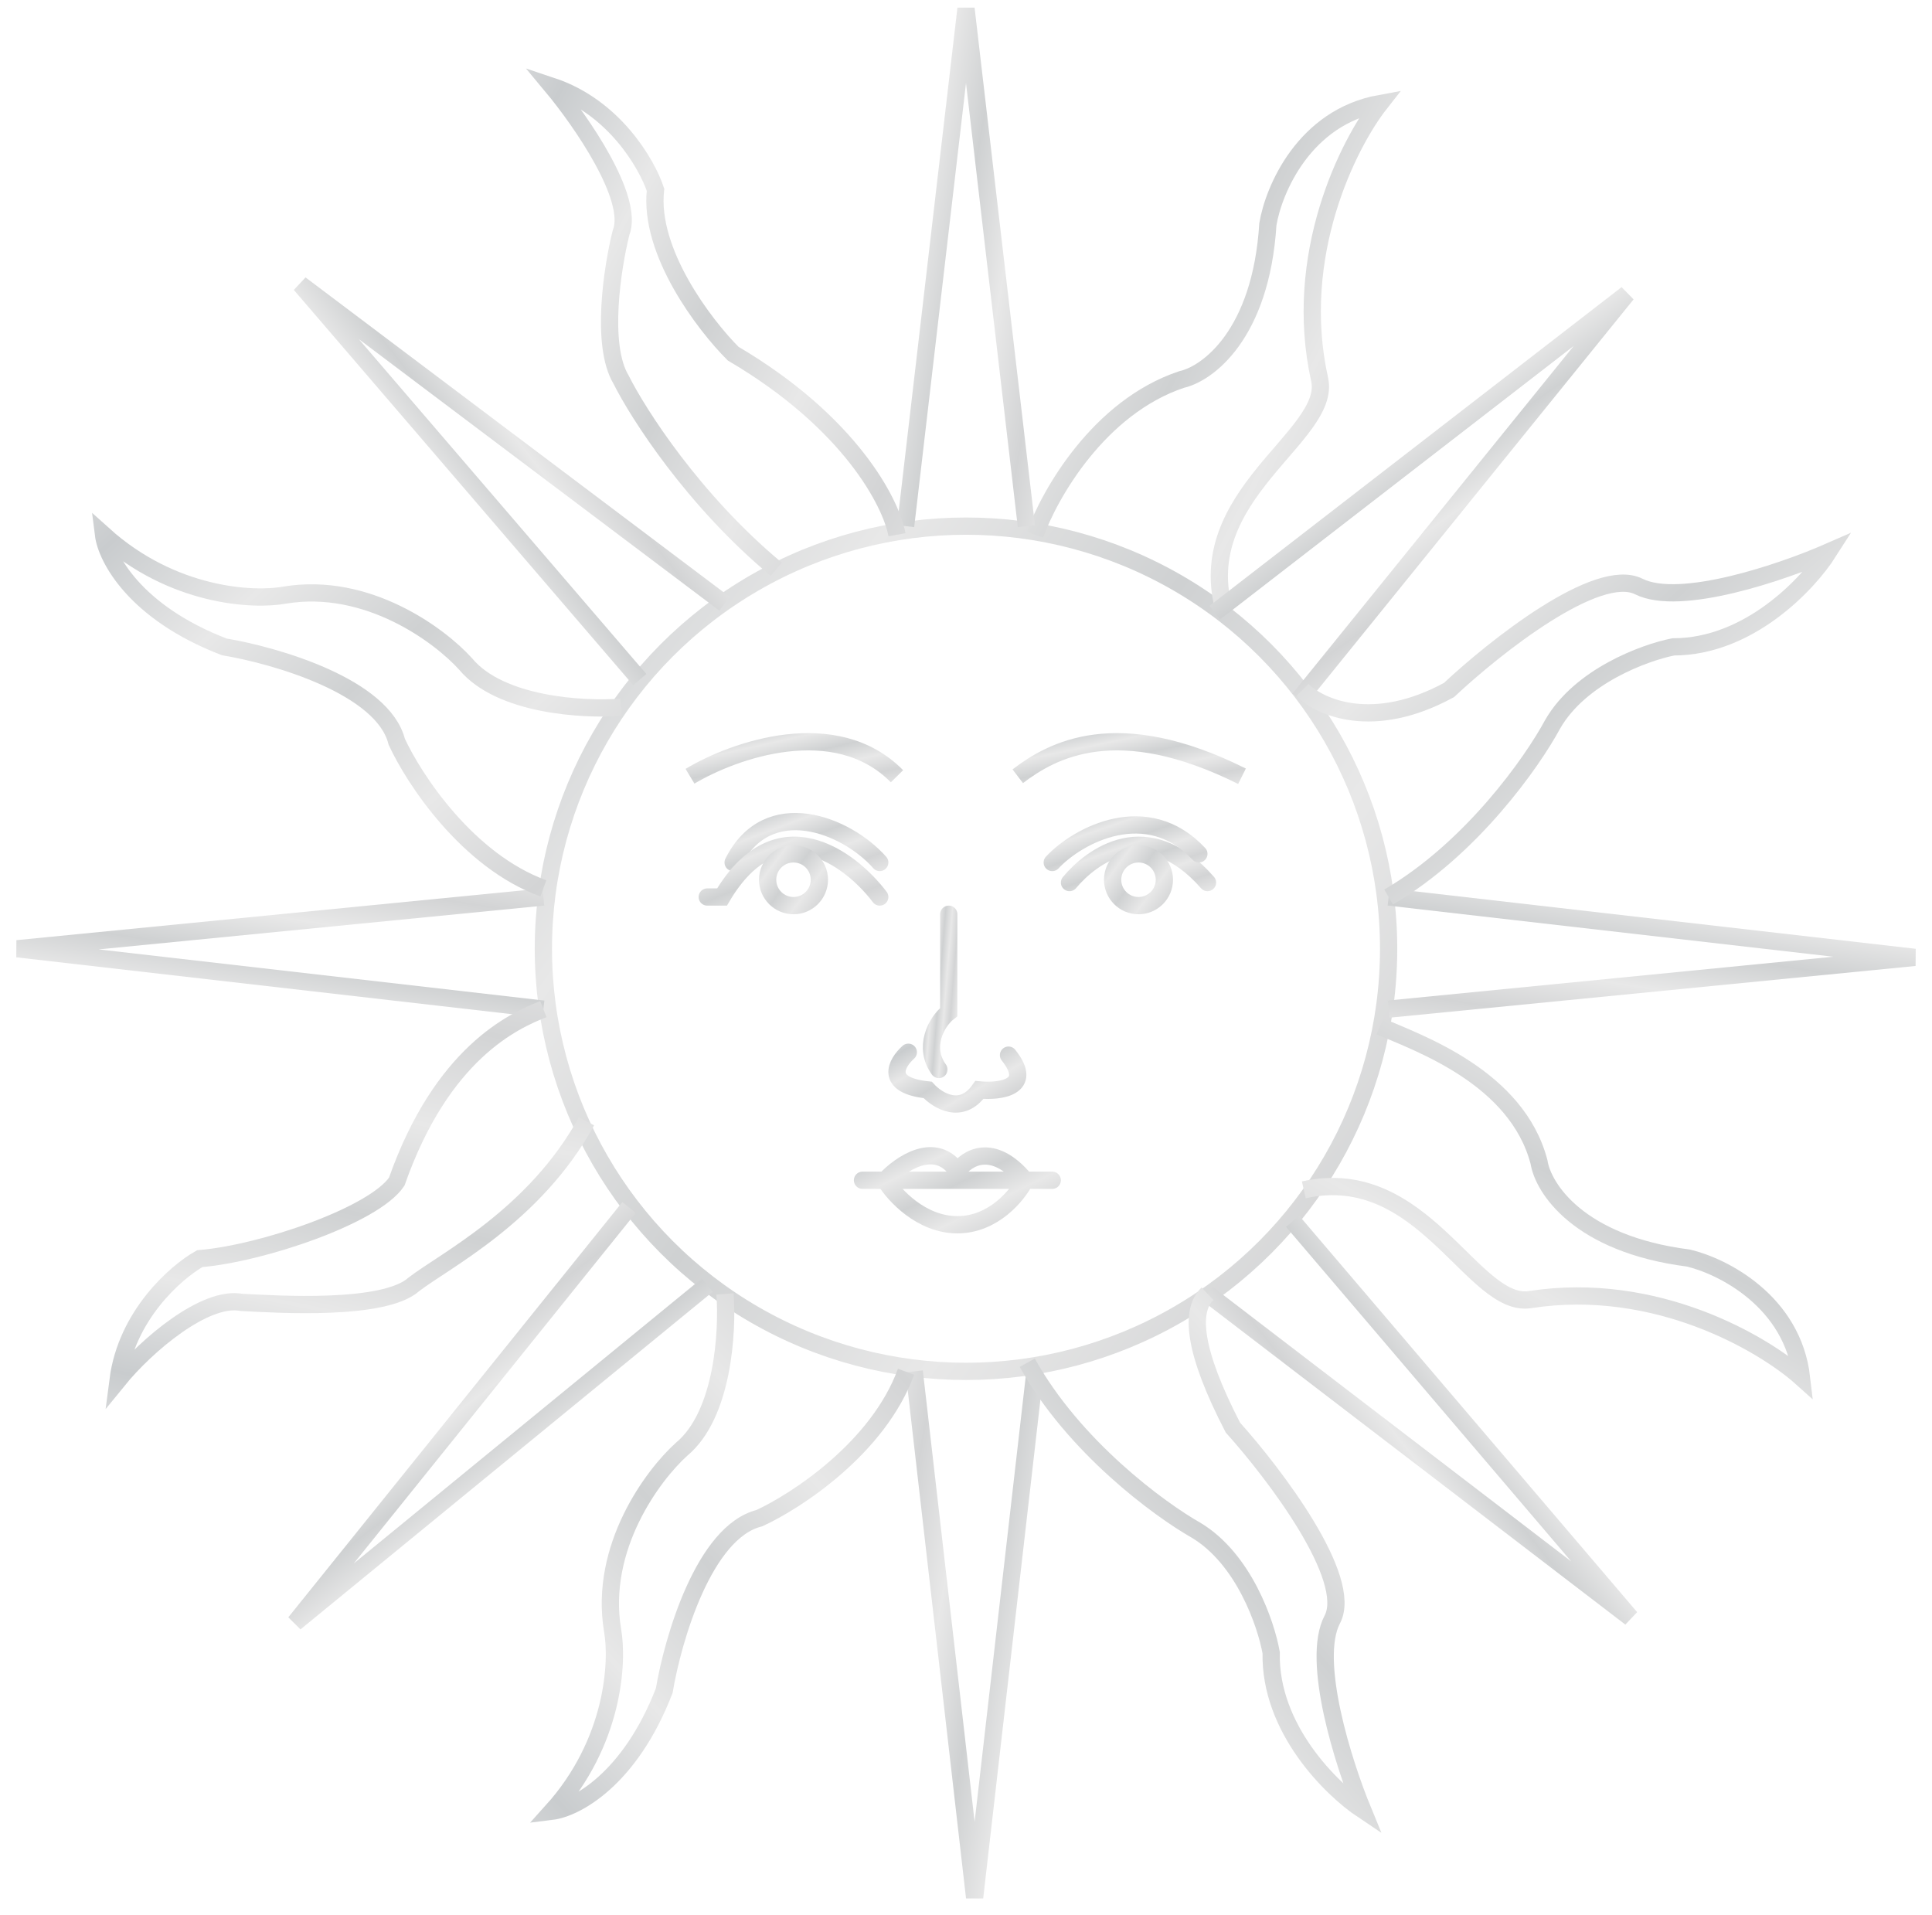 <svg width="112" height="111" viewBox="0 0 112 111" fill="none" xmlns="http://www.w3.org/2000/svg">
<g id="sun">
<circle id="Ellipse 1" cx="56" cy="55" r="24.5" stroke="url(#paint0_linear_168_22)"/>
<path id="Vector 1" d="M60 31C60.833 28.667 63.7 23.6 68.5 22C70 21.667 73.1 19.4 73.5 13C73.833 11 75.6 6.8 80 6C78.167 8.333 74.9 14.8 76.5 22C77.228 25.276 69 28.7 71 35.5" stroke="url(#paint1_linear_168_22)"/>
<path id="Vector 6" d="M80 59.5C82.274 60.483 87.931 62.463 89.217 67.357C89.452 68.876 91.513 72.116 97.874 72.93C99.848 73.392 103.924 75.427 104.438 79.87C102.228 77.889 95.987 74.21 88.698 75.34C85.382 75.854 82.498 67.422 75.583 68.977" stroke="url(#paint2_linear_168_22)"/>
<path id="Vector 2" d="M52.5 30.5L56 0.5L59.5 30.5" stroke="url(#paint3_linear_168_22)"/>
<path id="Vector 14" d="M37.088 39.397L17.412 16.482L42.001 35" stroke="url(#paint4_linear_168_22)"/>
<path id="Vector 9" d="M60 79.5L56.5 110L53 79.5" stroke="url(#paint5_linear_168_22)"/>
<path id="Vector 7" d="M74.933 70.797L94.527 93.782L70 75" stroke="url(#paint6_linear_168_22)"/>
<path id="Vector 16" d="M41 74.5L17.103 94.071L36.466 70" stroke="url(#paint7_linear_168_22)"/>
<path id="Vector 4" d="M70.42 35.519L94.311 17.04L75.316 40.522" stroke="url(#paint8_linear_168_22)"/>
<path id="Vector 5" d="M80.5 52L111 55.5L80.5 58.5" stroke="url(#paint9_linear_168_22)"/>
<path id="Vector 15" d="M31.5 58.5L1 55L31.5 52" stroke="url(#paint10_linear_168_22)"/>
<path id="Vector 3" d="M75.5 40C76.5 41 79.6 42.4 84 40C86.667 37.5 92.6 32.8 95 34C97.4 35.2 103.333 33.167 106 32C104.833 33.833 101.4 37.5 97 37.5C95.333 37.833 91.6 39.2 90 42C88.833 44.167 85.3 49.2 80.5 52" stroke="url(#paint11_linear_168_22)"/>
<path id="Vector 8" d="M70 75C68.978 75.978 69.168 78.307 71.472 82.757C73.914 85.478 78.485 91.511 77.233 93.885C75.982 96.258 77.886 102.234 78.995 104.925C77.187 103.719 73.596 100.208 73.691 95.809C73.394 94.135 72.108 90.373 69.343 88.713C67.202 87.5 62.247 83.858 59.551 78.999" stroke="url(#paint12_linear_168_22)"/>
<path id="Vector 10" d="M52 31C51.667 29.167 49.3 24.5 42.5 20.5C40.833 18.833 37.6 14.6 38 11C37.5 9.5 35.6 6.2 32 5C33.667 7 36.8 11.5 36 13.5C35.5 15.5 34.8 20 36 22C37 24 40.2 29 45 33" stroke="url(#paint13_linear_168_22)"/>
<path id="Vector 12" d="M31.5 58.5C29.765 59.179 25.619 61.058 23 68.5C21.684 70.456 15.188 72.667 11.578 72.966C10.202 73.745 7.329 76.244 6.843 80.007C8.485 77.988 11.883 75.099 14 75.5C16.059 75.606 22.268 76.011 24 74.449C25.77 73.083 30.997 70.479 34 65" stroke="url(#paint14_linear_168_22)"/>
<path id="Vector 11" d="M36 41C33.833 41.167 29 40.9 27 38.5C25.5 36.833 21.3 33.7 16.5 34.5C14.667 34.833 10 34.6 6 31C6.167 32.333 7.8 35.5 13 37.5C16 38 22.2 39.8 23 43C24 45.167 27.1 49.9 31.5 51.5" stroke="url(#paint15_linear_168_22)"/>
<path id="Vector 13" d="M42.029 75.01C42.193 77.176 41.922 82.01 39.52 84.007C37.852 85.506 34.715 89.703 35.51 94.503C35.842 96.337 35.604 101.003 32 105C33.334 104.835 36.502 103.204 38.507 98.006C39.01 95.007 40.816 88.808 44.016 88.011C46.184 87.014 50.92 83.918 52.524 79.52" stroke="url(#paint16_linear_168_22)"/>
<path id="Vector 22" d="M40 45C42.512 43.491 48.428 41.378 52 45" stroke="url(#paint17_linear_168_22)"/>
<path id="Vector 23" d="M59 45C60.977 43.491 64.744 41.378 72 45" stroke="url(#paint18_linear_168_22)"/>
<g id="eye right">
<path id="Vector 25" d="M62 51.163C63.255 49.653 66.5 47.163 70 51.163" stroke="url(#paint19_linear_168_22)" stroke-linecap="round"/>
<path id="Vector 24" d="M61 50C62.5 48.393 66.5 46.286 69.5 49.5" stroke="url(#paint20_linear_168_22)" stroke-linecap="round"/>
<circle id="Ellipse 2" cx="66" cy="51" r="1.5" stroke="url(#paint21_linear_168_22)"/>
</g>
<g id="eye left">
<path id="Vector 26" d="M51 50C49.059 47.801 44.5 46 42.5 50" stroke="url(#paint22_linear_168_22)" stroke-linecap="round"/>
<path id="Vector 27" d="M51 52C49.286 49.736 45.057 46.567 41.857 52H41" stroke="url(#paint23_linear_168_22)" stroke-linecap="round"/>
<circle id="Ellipse 3" cx="46" cy="51" r="1.5" stroke="url(#paint24_linear_168_22)"/>
</g>
<g id="nose">
<path id="Vector 29" d="M52.656 61C51.968 61.616 51.231 62.915 53.78 63.184C54.342 63.8 55.728 64.662 56.778 63.184C57.964 63.296 59.963 63.049 58.464 61.168" stroke="url(#paint25_linear_168_22)" stroke-linecap="round"/>
<path id="Vector 28" d="M55 53V58.674C54.237 59.261 53.513 60.748 54.428 62" stroke="url(#paint26_linear_168_22)" stroke-linecap="round"/>
</g>
<path id="Vector 31" d="M50 68.421H51.309M61 68.421H59.429M51.309 68.421C52.182 67.475 54.243 66.047 55.5 67.905C56.024 67.131 57.543 66.151 59.429 68.421M51.309 68.421H59.429M51.309 68.421C51.833 69.28 53.405 71 55.5 71C57.595 71 58.992 69.28 59.429 68.421" stroke="url(#paint27_linear_168_22)" stroke-linecap="round"/>
</g>
<defs>
<linearGradient id="paint0_linear_168_22" x1="-9.027" y1="7.827" x2="90.502" y2="82.075" gradientUnits="userSpaceOnUse">
<stop stop-color="#E8E8E8"/>
<stop offset="0.125" stop-color="#C4C8CA"/>
<stop offset="0.25" stop-color="#E8E8E8"/>
<stop offset="0.375" stop-color="#C9CCCE"/>
<stop offset="0.5" stop-color="#E8E8E8"/>
<stop offset="0.625" stop-color="#CFD1D2"/>
<stop offset="0.75" stop-color="#E8E8E8"/>
<stop offset="0.875" stop-color="#D3D4D5"/>
<stop offset="1" stop-color="#E8E8E8"/>
</linearGradient>
<linearGradient id="paint1_linear_168_22" x1="43.989" y1="-7.082" x2="93.334" y2="17.875" gradientUnits="userSpaceOnUse">
<stop stop-color="#E8E8E8"/>
<stop offset="0.125" stop-color="#C4C8CA"/>
<stop offset="0.25" stop-color="#E8E8E8"/>
<stop offset="0.375" stop-color="#C9CCCE"/>
<stop offset="0.5" stop-color="#E8E8E8"/>
<stop offset="0.625" stop-color="#CFD1D2"/>
<stop offset="0.75" stop-color="#E8E8E8"/>
<stop offset="0.875" stop-color="#D3D4D5"/>
<stop offset="1" stop-color="#E8E8E8"/>
</linearGradient>
<linearGradient id="paint2_linear_168_22" x1="119.679" y1="47.041" x2="94.178" y2="92.904" gradientUnits="userSpaceOnUse">
<stop stop-color="#E8E8E8"/>
<stop offset="0.125" stop-color="#C4C8CA"/>
<stop offset="0.25" stop-color="#E8E8E8"/>
<stop offset="0.375" stop-color="#C9CCCE"/>
<stop offset="0.5" stop-color="#E8E8E8"/>
<stop offset="0.625" stop-color="#CFD1D2"/>
<stop offset="0.75" stop-color="#E8E8E8"/>
<stop offset="0.875" stop-color="#D3D4D5"/>
<stop offset="1" stop-color="#E8E8E8"/>
</linearGradient>
<linearGradient id="paint3_linear_168_22" x1="46.896" y1="-12.804" x2="67.947" y2="-9.139" gradientUnits="userSpaceOnUse">
<stop stop-color="#E8E8E8"/>
<stop offset="0.125" stop-color="#C4C8CA"/>
<stop offset="0.25" stop-color="#E8E8E8"/>
<stop offset="0.375" stop-color="#C9CCCE"/>
<stop offset="0.5" stop-color="#E8E8E8"/>
<stop offset="0.625" stop-color="#CFD1D2"/>
<stop offset="0.75" stop-color="#E8E8E8"/>
<stop offset="0.875" stop-color="#D3D4D5"/>
<stop offset="1" stop-color="#E8E8E8"/>
</linearGradient>
<linearGradient id="paint4_linear_168_22" x1="1.494" y1="13.705" x2="17.268" y2="1.282" gradientUnits="userSpaceOnUse">
<stop stop-color="#E8E8E8"/>
<stop offset="0.125" stop-color="#C4C8CA"/>
<stop offset="0.25" stop-color="#E8E8E8"/>
<stop offset="0.375" stop-color="#C9CCCE"/>
<stop offset="0.5" stop-color="#E8E8E8"/>
<stop offset="0.625" stop-color="#CFD1D2"/>
<stop offset="0.75" stop-color="#E8E8E8"/>
<stop offset="0.875" stop-color="#D3D4D5"/>
<stop offset="1" stop-color="#E8E8E8"/>
</linearGradient>
<linearGradient id="paint5_linear_168_22" x1="65.604" y1="123.525" x2="44.533" y2="119.918" gradientUnits="userSpaceOnUse">
<stop stop-color="#E8E8E8"/>
<stop offset="0.125" stop-color="#C4C8CA"/>
<stop offset="0.25" stop-color="#E8E8E8"/>
<stop offset="0.375" stop-color="#C9CCCE"/>
<stop offset="0.5" stop-color="#E8E8E8"/>
<stop offset="0.625" stop-color="#CFD1D2"/>
<stop offset="0.75" stop-color="#E8E8E8"/>
<stop offset="0.875" stop-color="#D3D4D5"/>
<stop offset="1" stop-color="#E8E8E8"/>
</linearGradient>
<linearGradient id="paint6_linear_168_22" x1="110.407" y1="96.727" x2="94.927" y2="108.919" gradientUnits="userSpaceOnUse">
<stop stop-color="#E8E8E8"/>
<stop offset="0.125" stop-color="#C4C8CA"/>
<stop offset="0.25" stop-color="#E8E8E8"/>
<stop offset="0.375" stop-color="#C9CCCE"/>
<stop offset="0.5" stop-color="#E8E8E8"/>
<stop offset="0.625" stop-color="#CFD1D2"/>
<stop offset="0.75" stop-color="#E8E8E8"/>
<stop offset="0.875" stop-color="#D3D4D5"/>
<stop offset="1" stop-color="#E8E8E8"/>
</linearGradient>
<linearGradient id="paint7_linear_168_22" x1="13.717" y1="109.815" x2="1.967" y2="94.179" gradientUnits="userSpaceOnUse">
<stop stop-color="#E8E8E8"/>
<stop offset="0.125" stop-color="#C4C8CA"/>
<stop offset="0.25" stop-color="#E8E8E8"/>
<stop offset="0.375" stop-color="#C9CCCE"/>
<stop offset="0.5" stop-color="#E8E8E8"/>
<stop offset="0.625" stop-color="#CFD1D2"/>
<stop offset="0.75" stop-color="#E8E8E8"/>
<stop offset="0.875" stop-color="#D3D4D5"/>
<stop offset="1" stop-color="#E8E8E8"/>
</linearGradient>
<linearGradient id="paint8_linear_168_22" x1="97.453" y1="1.229" x2="109.556" y2="18.837" gradientUnits="userSpaceOnUse">
<stop stop-color="#E8E8E8"/>
<stop offset="0.125" stop-color="#C4C8CA"/>
<stop offset="0.25" stop-color="#E8E8E8"/>
<stop offset="0.375" stop-color="#C9CCCE"/>
<stop offset="0.5" stop-color="#E8E8E8"/>
<stop offset="0.625" stop-color="#CFD1D2"/>
<stop offset="0.75" stop-color="#E8E8E8"/>
<stop offset="0.875" stop-color="#D3D4D5"/>
<stop offset="1" stop-color="#E8E8E8"/>
</linearGradient>
<linearGradient id="paint9_linear_168_22" x1="124.525" y1="46.796" x2="121.402" y2="66.439" gradientUnits="userSpaceOnUse">
<stop stop-color="#E8E8E8"/>
<stop offset="0.125" stop-color="#C4C8CA"/>
<stop offset="0.25" stop-color="#E8E8E8"/>
<stop offset="0.375" stop-color="#C9CCCE"/>
<stop offset="0.5" stop-color="#E8E8E8"/>
<stop offset="0.625" stop-color="#CFD1D2"/>
<stop offset="0.75" stop-color="#E8E8E8"/>
<stop offset="0.875" stop-color="#D3D4D5"/>
<stop offset="1" stop-color="#E8E8E8"/>
</linearGradient>
<linearGradient id="paint10_linear_168_22" x1="-12.525" y1="63.704" x2="-9.402" y2="44.061" gradientUnits="userSpaceOnUse">
<stop stop-color="#E8E8E8"/>
<stop offset="0.125" stop-color="#C4C8CA"/>
<stop offset="0.25" stop-color="#E8E8E8"/>
<stop offset="0.375" stop-color="#C9CCCE"/>
<stop offset="0.5" stop-color="#E8E8E8"/>
<stop offset="0.625" stop-color="#CFD1D2"/>
<stop offset="0.75" stop-color="#E8E8E8"/>
<stop offset="0.875" stop-color="#D3D4D5"/>
<stop offset="1" stop-color="#E8E8E8"/>
</linearGradient>
<linearGradient id="paint11_linear_168_22" x1="51.083" y1="23.131" x2="92.274" y2="69.99" gradientUnits="userSpaceOnUse">
<stop stop-color="#E8E8E8"/>
<stop offset="0.125" stop-color="#C4C8CA"/>
<stop offset="0.25" stop-color="#E8E8E8"/>
<stop offset="0.375" stop-color="#C9CCCE"/>
<stop offset="0.5" stop-color="#E8E8E8"/>
<stop offset="0.625" stop-color="#CFD1D2"/>
<stop offset="0.75" stop-color="#E8E8E8"/>
<stop offset="0.875" stop-color="#D3D4D5"/>
<stop offset="1" stop-color="#E8E8E8"/>
</linearGradient>
<linearGradient id="paint12_linear_168_22" x1="89.019" y1="51.611" x2="42.333" y2="91.924" gradientUnits="userSpaceOnUse">
<stop stop-color="#E8E8E8"/>
<stop offset="0.125" stop-color="#C4C8CA"/>
<stop offset="0.25" stop-color="#E8E8E8"/>
<stop offset="0.375" stop-color="#C9CCCE"/>
<stop offset="0.5" stop-color="#E8E8E8"/>
<stop offset="0.625" stop-color="#CFD1D2"/>
<stop offset="0.75" stop-color="#E8E8E8"/>
<stop offset="0.875" stop-color="#D3D4D5"/>
<stop offset="1" stop-color="#E8E8E8"/>
</linearGradient>
<linearGradient id="paint13_linear_168_22" x1="15.989" y1="-7.417" x2="64.252" y2="18.3" gradientUnits="userSpaceOnUse">
<stop stop-color="#E8E8E8"/>
<stop offset="0.125" stop-color="#C4C8CA"/>
<stop offset="0.25" stop-color="#E8E8E8"/>
<stop offset="0.375" stop-color="#C9CCCE"/>
<stop offset="0.5" stop-color="#E8E8E8"/>
<stop offset="0.625" stop-color="#CFD1D2"/>
<stop offset="0.75" stop-color="#E8E8E8"/>
<stop offset="0.875" stop-color="#D3D4D5"/>
<stop offset="1" stop-color="#E8E8E8"/>
</linearGradient>
<linearGradient id="paint14_linear_168_22" x1="-3.492" y1="95.384" x2="5.759" y2="49.438" gradientUnits="userSpaceOnUse">
<stop stop-color="#E8E8E8"/>
<stop offset="0.125" stop-color="#C4C8CA"/>
<stop offset="0.25" stop-color="#E8E8E8"/>
<stop offset="0.375" stop-color="#C9CCCE"/>
<stop offset="0.5" stop-color="#E8E8E8"/>
<stop offset="0.625" stop-color="#CFD1D2"/>
<stop offset="0.75" stop-color="#E8E8E8"/>
<stop offset="0.875" stop-color="#D3D4D5"/>
<stop offset="1" stop-color="#E8E8E8"/>
</linearGradient>
<linearGradient id="paint15_linear_168_22" x1="-18.016" y1="21.909" x2="24.392" y2="68.206" gradientUnits="userSpaceOnUse">
<stop stop-color="#E8E8E8"/>
<stop offset="0.125" stop-color="#C4C8CA"/>
<stop offset="0.25" stop-color="#E8E8E8"/>
<stop offset="0.375" stop-color="#C9CCCE"/>
<stop offset="0.5" stop-color="#E8E8E8"/>
<stop offset="0.625" stop-color="#CFD1D2"/>
<stop offset="0.75" stop-color="#E8E8E8"/>
<stop offset="0.875" stop-color="#D3D4D5"/>
<stop offset="1" stop-color="#E8E8E8"/>
</linearGradient>
<linearGradient id="paint16_linear_168_22" x1="22.886" y1="129.008" x2="69.224" y2="86.644" gradientUnits="userSpaceOnUse">
<stop stop-color="#E8E8E8"/>
<stop offset="0.125" stop-color="#C4C8CA"/>
<stop offset="0.25" stop-color="#E8E8E8"/>
<stop offset="0.375" stop-color="#C9CCCE"/>
<stop offset="0.5" stop-color="#E8E8E8"/>
<stop offset="0.625" stop-color="#CFD1D2"/>
<stop offset="0.75" stop-color="#E8E8E8"/>
<stop offset="0.875" stop-color="#D3D4D5"/>
<stop offset="1" stop-color="#E8E8E8"/>
</linearGradient>
<linearGradient id="paint17_linear_168_22" x1="30.393" y1="42.113" x2="32.161" y2="50.025" gradientUnits="userSpaceOnUse">
<stop stop-color="#E8E8E8"/>
<stop offset="0.125" stop-color="#C4C8CA"/>
<stop offset="0.25" stop-color="#E8E8E8"/>
<stop offset="0.375" stop-color="#C9CCCE"/>
<stop offset="0.5" stop-color="#E8E8E8"/>
<stop offset="0.625" stop-color="#CFD1D2"/>
<stop offset="0.75" stop-color="#E8E8E8"/>
<stop offset="0.875" stop-color="#D3D4D5"/>
<stop offset="1" stop-color="#E8E8E8"/>
</linearGradient>
<linearGradient id="paint18_linear_168_22" x1="48.593" y1="42.113" x2="50.236" y2="50.081" gradientUnits="userSpaceOnUse">
<stop stop-color="#E8E8E8"/>
<stop offset="0.125" stop-color="#C4C8CA"/>
<stop offset="0.25" stop-color="#E8E8E8"/>
<stop offset="0.375" stop-color="#C9CCCE"/>
<stop offset="0.5" stop-color="#E8E8E8"/>
<stop offset="0.625" stop-color="#CFD1D2"/>
<stop offset="0.75" stop-color="#E8E8E8"/>
<stop offset="0.875" stop-color="#D3D4D5"/>
<stop offset="1" stop-color="#E8E8E8"/>
</linearGradient>
<linearGradient id="paint19_linear_168_22" x1="55.596" y1="48.041" x2="58.473" y2="55.981" gradientUnits="userSpaceOnUse">
<stop stop-color="#E8E8E8"/>
<stop offset="0.125" stop-color="#C4C8CA"/>
<stop offset="0.25" stop-color="#E8E8E8"/>
<stop offset="0.375" stop-color="#C9CCCE"/>
<stop offset="0.5" stop-color="#E8E8E8"/>
<stop offset="0.625" stop-color="#CFD1D2"/>
<stop offset="0.75" stop-color="#E8E8E8"/>
<stop offset="0.875" stop-color="#D3D4D5"/>
<stop offset="1" stop-color="#E8E8E8"/>
</linearGradient>
<linearGradient id="paint20_linear_168_22" x1="54.195" y1="46.856" x2="56.975" y2="54.948" gradientUnits="userSpaceOnUse">
<stop stop-color="#E8E8E8"/>
<stop offset="0.125" stop-color="#C4C8CA"/>
<stop offset="0.25" stop-color="#E8E8E8"/>
<stop offset="0.375" stop-color="#C9CCCE"/>
<stop offset="0.5" stop-color="#E8E8E8"/>
<stop offset="0.625" stop-color="#CFD1D2"/>
<stop offset="0.75" stop-color="#E8E8E8"/>
<stop offset="0.875" stop-color="#D3D4D5"/>
<stop offset="1" stop-color="#E8E8E8"/>
</linearGradient>
<linearGradient id="paint21_linear_168_22" x1="60.798" y1="47.226" x2="68.76" y2="53.166" gradientUnits="userSpaceOnUse">
<stop stop-color="#E8E8E8"/>
<stop offset="0.125" stop-color="#C4C8CA"/>
<stop offset="0.25" stop-color="#E8E8E8"/>
<stop offset="0.375" stop-color="#C9CCCE"/>
<stop offset="0.5" stop-color="#E8E8E8"/>
<stop offset="0.625" stop-color="#CFD1D2"/>
<stop offset="0.75" stop-color="#E8E8E8"/>
<stop offset="0.875" stop-color="#D3D4D5"/>
<stop offset="1" stop-color="#E8E8E8"/>
</linearGradient>
<linearGradient id="paint22_linear_168_22" x1="35.695" y1="46.577" x2="38.928" y2="55.218" gradientUnits="userSpaceOnUse">
<stop stop-color="#E8E8E8"/>
<stop offset="0.125" stop-color="#C4C8CA"/>
<stop offset="0.25" stop-color="#E8E8E8"/>
<stop offset="0.375" stop-color="#C9CCCE"/>
<stop offset="0.5" stop-color="#E8E8E8"/>
<stop offset="0.625" stop-color="#CFD1D2"/>
<stop offset="0.75" stop-color="#E8E8E8"/>
<stop offset="0.875" stop-color="#D3D4D5"/>
<stop offset="1" stop-color="#E8E8E8"/>
</linearGradient>
<linearGradient id="paint23_linear_168_22" x1="32.995" y1="47.67" x2="37.308" y2="58.395" gradientUnits="userSpaceOnUse">
<stop stop-color="#E8E8E8"/>
<stop offset="0.125" stop-color="#C4C8CA"/>
<stop offset="0.25" stop-color="#E8E8E8"/>
<stop offset="0.375" stop-color="#C9CCCE"/>
<stop offset="0.5" stop-color="#E8E8E8"/>
<stop offset="0.625" stop-color="#CFD1D2"/>
<stop offset="0.75" stop-color="#E8E8E8"/>
<stop offset="0.875" stop-color="#D3D4D5"/>
<stop offset="1" stop-color="#E8E8E8"/>
</linearGradient>
<linearGradient id="paint24_linear_168_22" x1="40.798" y1="47.226" x2="48.76" y2="53.166" gradientUnits="userSpaceOnUse">
<stop stop-color="#E8E8E8"/>
<stop offset="0.125" stop-color="#C4C8CA"/>
<stop offset="0.25" stop-color="#E8E8E8"/>
<stop offset="0.375" stop-color="#C9CCCE"/>
<stop offset="0.5" stop-color="#E8E8E8"/>
<stop offset="0.625" stop-color="#CFD1D2"/>
<stop offset="0.75" stop-color="#E8E8E8"/>
<stop offset="0.875" stop-color="#D3D4D5"/>
<stop offset="1" stop-color="#E8E8E8"/>
</linearGradient>
<linearGradient id="paint25_linear_168_22" x1="46.396" y1="59.67" x2="51.778" y2="69.038" gradientUnits="userSpaceOnUse">
<stop stop-color="#E8E8E8"/>
<stop offset="0.125" stop-color="#C4C8CA"/>
<stop offset="0.25" stop-color="#E8E8E8"/>
<stop offset="0.375" stop-color="#C9CCCE"/>
<stop offset="0.5" stop-color="#E8E8E8"/>
<stop offset="0.625" stop-color="#CFD1D2"/>
<stop offset="0.75" stop-color="#E8E8E8"/>
<stop offset="0.875" stop-color="#D3D4D5"/>
<stop offset="1" stop-color="#E8E8E8"/>
</linearGradient>
<linearGradient id="paint26_linear_168_22" x1="53.2" y1="49.009" x2="56.277" y2="49.264" gradientUnits="userSpaceOnUse">
<stop stop-color="#E8E8E8"/>
<stop offset="0.125" stop-color="#C4C8CA"/>
<stop offset="0.25" stop-color="#E8E8E8"/>
<stop offset="0.375" stop-color="#C9CCCE"/>
<stop offset="0.5" stop-color="#E8E8E8"/>
<stop offset="0.625" stop-color="#CFD1D2"/>
<stop offset="0.75" stop-color="#E8E8E8"/>
<stop offset="0.875" stop-color="#D3D4D5"/>
<stop offset="1" stop-color="#E8E8E8"/>
</linearGradient>
<linearGradient id="paint27_linear_168_22" x1="41.194" y1="65.226" x2="47.737" y2="78.65" gradientUnits="userSpaceOnUse">
<stop stop-color="#E8E8E8"/>
<stop offset="0.125" stop-color="#C4C8CA"/>
<stop offset="0.25" stop-color="#E8E8E8"/>
<stop offset="0.375" stop-color="#C9CCCE"/>
<stop offset="0.5" stop-color="#E8E8E8"/>
<stop offset="0.625" stop-color="#CFD1D2"/>
<stop offset="0.75" stop-color="#E8E8E8"/>
<stop offset="0.875" stop-color="#D3D4D5"/>
<stop offset="1" stop-color="#E8E8E8"/>
</linearGradient>
</defs>
</svg>
